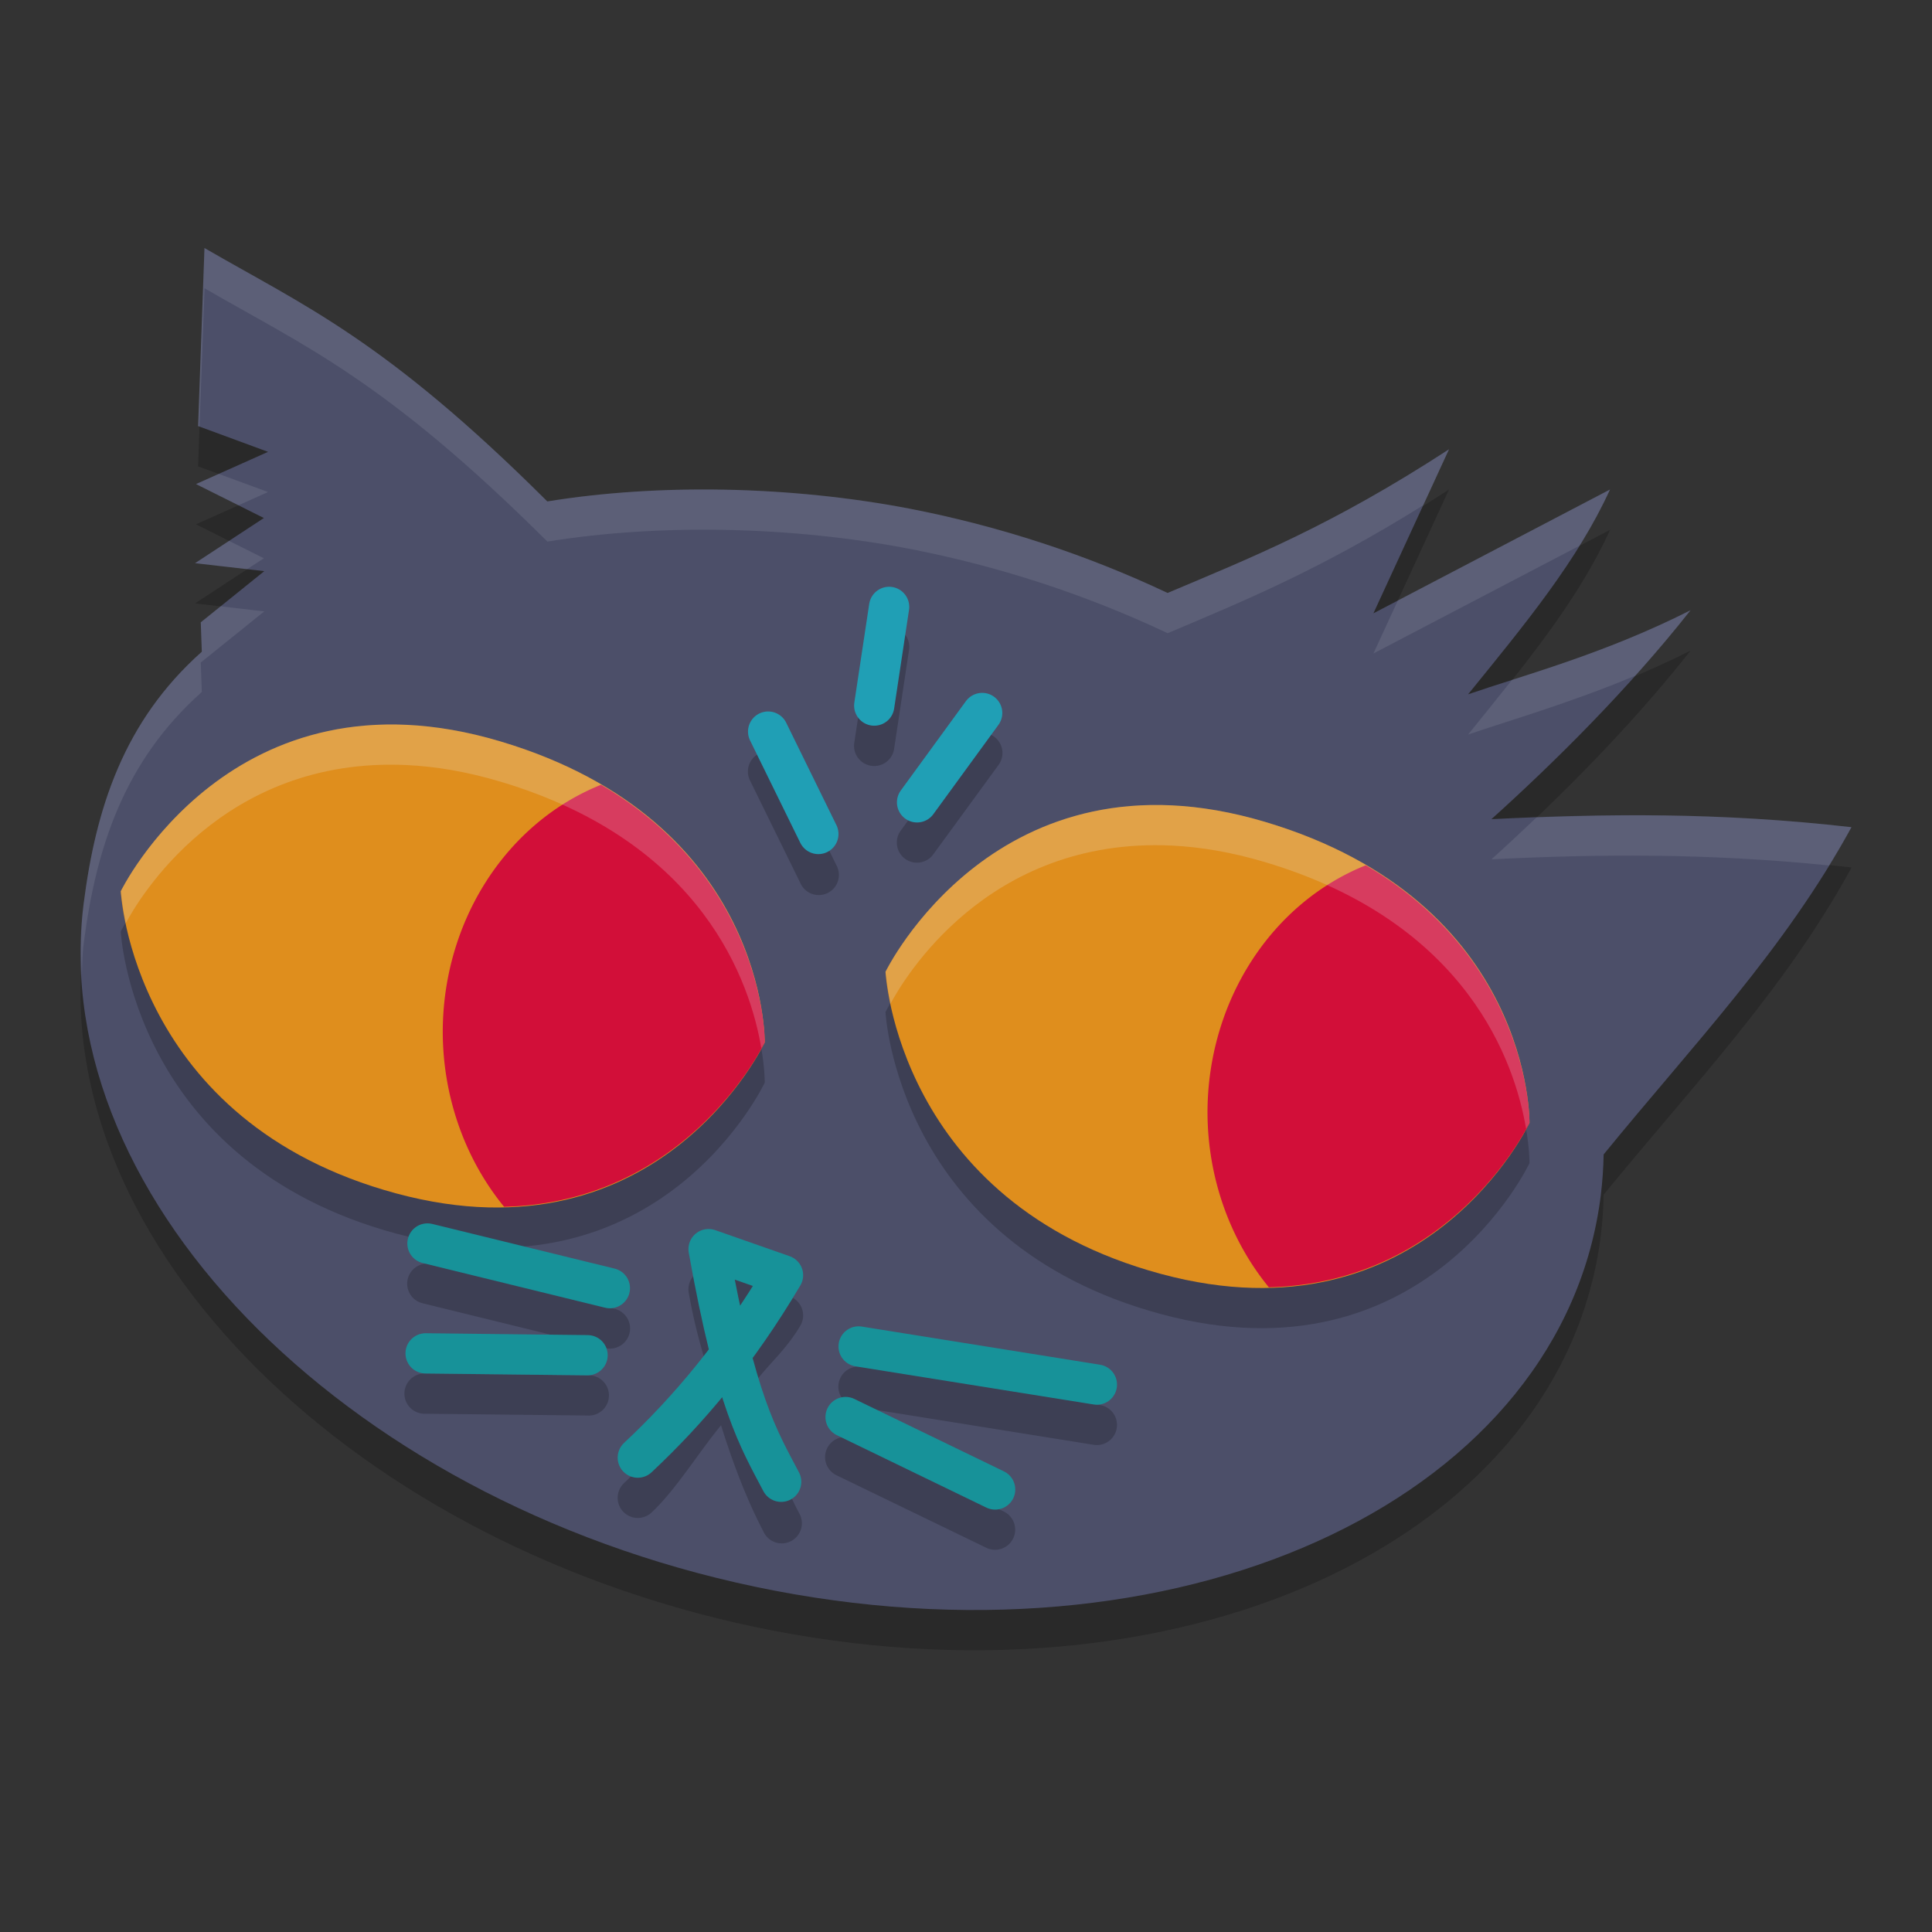 <svg xmlns="http://www.w3.org/2000/svg" width="24" height="24" version="1.1">
 <rect width="100%" height="100%" fill="#333333" stroke="none"/>
 <path style="opacity:0.2" d="M 2.54,3.581 2.461,5.793 3.33,6.113 2.435,6.513 3.278,6.935 2.423,7.496 3.283,7.595 2.494,8.231 2.507,8.596 c -0.972,0.865 -1.318,1.948 -1.469,3.137 -0.463,3.712 3.381,7.529 8.586,8.527 5.205,0.998 9.799,-1.203 10.262,-4.914 0.02,-0.167 0.032,-0.335 0.035,-0.505 1.107,-1.357 2.249,-2.542 3.08,-4.065 -1.645,-0.188 -3.084,-0.169 -4.473,-0.1 0.774,-0.698 1.699,-1.611 2.473,-2.594 -1.078,0.545 -2.113,0.82 -2.763,1.044 0.713,-0.878 1.362,-1.665 1.763,-2.544 L 17.061,8.119 18,6.081 C 16.536,7.035 15.538,7.429 14.504,7.866 13.496,7.389 12.412,7.035 11.3,6.819 9.819,6.535 8.179,6.504 6.799,6.729 4.78,4.716 3.775,4.298 2.54,3.581 Z"/>
 <path style="fill:#4c4f69" d="M 2.54,3.081 2.461,5.293 3.33,5.613 2.435,6.013 3.278,6.435 2.423,6.996 3.283,7.095 2.494,7.731 2.507,8.096 c -0.972,0.865 -1.318,1.948 -1.469,3.137 -0.463,3.712 3.381,7.529 8.586,8.527 5.205,0.998 9.799,-1.203 10.262,-4.914 0.02,-0.167 0.032,-0.335 0.035,-0.505 C 21.027,12.984 22.169,11.798 23,10.276 21.355,10.088 19.916,10.107 18.527,10.176 19.301,9.478 20.226,8.565 21,7.581 19.922,8.126 18.887,8.401 18.237,8.625 18.95,7.747 19.6,6.96 20,6.081 L 17.061,7.619 18,5.581 C 16.536,6.535 15.538,6.929 14.504,7.366 13.496,6.889 12.412,6.535 11.3,6.319 9.819,6.035 8.179,6.004 6.799,6.229 4.78,4.216 3.775,3.798 2.54,3.081 Z"/>
 <path style="opacity:0.2" d="M 5.055,9.504 C 2.56,9.386 1.5,11.572 1.5,11.572 c 0,0 0.141,2.866 3.422,3.752 3.281,0.886 4.578,-1.875 4.578,-1.875 0,0 0.04,-2.75 -3.287,-3.74 C 5.797,9.585 5.411,9.52 5.055,9.504 Z M 14.555,10.504 C 12.06,10.386 11,12.572 11,12.572 c 0,0 0.141,2.866 3.422,3.752 3.281,0.886 4.578,-1.875 4.578,-1.875 0,0 0.04,-2.75 -3.287,-3.74 -0.416,-0.124 -0.802,-0.188 -1.158,-0.205 z"/>
 <path style="opacity:0.2" d="m 11.029,7.786 a 0.25,0.25 0 0 0 -0.231,0.216 l -0.186,1.226 a 0.25,0.25 0 1 0 0.495,0.075 l 0.185,-1.226 A 0.25,0.25 0 0 0 11.029,7.786 Z m 1.178,1.318 a 0.25,0.25 0 0 0 -0.208,0.105 l -0.81,1.11 a 0.25,0.25 0 0 0 0.404,0.295 L 12.403,9.504 A 0.25,0.25 0 0 0 12.207,9.104 Z m -2.659,0.23 a 0.25,0.25 0 0 0 -0.025,0.001 0.25,0.25 0 0 0 -0.205,0.363 l 0.624,1.271 A 0.25,0.25 0 1 0 10.391,10.75 L 9.767,9.478 A 0.25,0.25 0 0 0 9.548,9.334 Z M 5.295,15.697 A 0.25,0.25 0 0 0 5.251,16.19 l 2.266,0.556 A 0.25,0.25 0 1 0 7.636,16.259 L 5.369,15.704 a 0.25,0.25 0 0 0 -0.074,-0.008 z m 3.491,0.07 a 0.25,0.25 0 0 0 -0.23,0.294 c 0.089,0.499 0.169,0.703 0.253,1.036 -0.349,0.459 -0.688,0.982 -1.057,1.327 a 0.25,0.25 0 1 0 0.342,0.365 c 0.301,-0.282 0.574,-0.732 0.863,-1.084 0.185,0.592 0.362,1.005 0.525,1.317 a 0.25,0.25 0 1 0 0.442,-0.231 c -0.194,-0.372 -0.38,-0.842 -0.579,-1.574 0.195,-0.269 0.41,-0.433 0.597,-0.749 A 0.25,0.25 0 0 0 9.81,16.105 L 8.885,15.781 a 0.25,0.25 0 0 0 -0.099,-0.014 z m 0.364,0.637 0.164,0.058 c -0.037,0.058 -0.078,0.088 -0.115,0.145 -0.017,-0.076 -0.032,-0.119 -0.049,-0.202 z m 1.506,0.572 a 0.25,0.25 0 0 0 -0.029,0.497 l 2.959,0.475 a 0.25,0.25 0 1 0 0.079,-0.494 L 10.706,16.98 a 0.25,0.25 0 0 0 -0.05,-0.004 z m -5.392,0.086 a 0.25,0.25 0 0 0 0.02,0.5 l 2.012,0.022 a 0.25,0.25 0 1 0 0.006,-0.499 l -2.012,-0.023 a 0.25,0.25 0 0 0 -0.025,0 z m 5.228,0.789 a 0.25,0.25 0 0 0 -0.097,0.477 l 1.857,0.899 a 0.25,0.25 0 1 0 0.218,-0.45 L 10.613,17.877 a 0.25,0.25 0 0 0 -0.121,-0.026 z"/>
 <path style="fill:#df8e1d" d="m 1.5,11.072 c 0,0 1.386,-2.854 4.713,-1.863 3.327,0.991 3.287,3.74 3.287,3.74 0,0 -1.296,2.762 -4.578,1.876 -3.281,-0.886 -3.422,-3.753 -3.422,-3.753 z"/>
 <path style="fill:#d20f39" d="m 7.466,9.749 a 3,3.273 0 0 0 -1.966,3.069 3,3.273 0 0 0 0.762,2.173 c 2.296,-0.055 3.238,-2.043 3.238,-2.043 0,0 0.022,-1.996 -2.034,-3.199 z"/>
 <path style="fill:#df8e1d" d="m 11,12.072 c 0,0 1.386,-2.854 4.713,-1.863 3.327,0.991 3.287,3.74 3.287,3.74 0,0 -1.296,2.762 -4.578,1.876 C 11.141,14.939 11,12.072 11,12.072 Z"/>
 <path style="fill:#d20f39" d="m 16.966,10.749 a 3,3.273 0 0 0 -1.966,3.069 3,3.273 0 0 0 0.762,2.173 c 2.296,-0.055 3.238,-2.043 3.238,-2.043 0,0 0.022,-1.996 -2.034,-3.199 z"/>
 <path style="fill:none;stroke:#179299;stroke-width:0.5;stroke-linecap:round" d="M 7.576,16.002 5.31,15.447"/>
 <path style="fill:none;stroke:#179299;stroke-width:0.5;stroke-linecap:round" d="M 7.299,16.835 5.287,16.812"/>
 <path style="fill:none;stroke:#179299;stroke-width:0.5;stroke-linecap:round" d="m 10.666,16.726 2.96,0.474"/>
 <path style="fill:none;stroke:#179299;stroke-width:0.5;stroke-linecap:round" d="m 10.504,17.603 1.858,0.9"/>
 <path style="fill:none;stroke:#179299;stroke-width:0.5;stroke-linecap:round;stroke-linejoin:round" d="M 9.704,18.407 C 9.421,17.867 9.144,17.431 8.802,15.517 l 0.925,0.324 c -0.567,0.958 -1.175,1.677 -1.804,2.266"/>
 <path style="fill:none;stroke:#209fb5;stroke-width:0.5;stroke-linecap:round" d="M 10.166,10.36 9.542,9.088"/>
 <path style="fill:none;stroke:#209fb5;stroke-width:0.5;stroke-linecap:round" d="M 10.86,8.765 11.045,7.539"/>
 <path style="fill:none;stroke:#209fb5;stroke-width:0.5;stroke-linecap:round" d="m 11.392,9.967 0.809,-1.11"/>
 <path style="opacity:0.1;fill:#eff1f5" d="m 2.54,3.081 -0.079,2.212 0.018,0.007 0.062,-1.719 c 1.235,0.716 2.239,1.135 4.259,3.147 1.38,-0.224 3.021,-0.194 4.501,0.09 1.112,0.216 2.196,0.571 3.204,1.048 0.953,-0.403 1.892,-0.789 3.176,-1.59 l 0.32,-0.695 C 16.536,6.534 15.538,6.929 14.504,7.366 13.496,6.889 12.412,6.534 11.3,6.318 9.82,6.035 8.179,6.004 6.799,6.229 4.779,4.216 3.775,3.797 2.54,3.081 Z M 2.717,5.887 2.435,6.014 2.963,6.277 3.33,6.112 Z m 17.283,0.194 -2.635,1.378 -0.304,0.659 2.559,-1.338 c 0.142,-0.229 0.271,-0.461 0.38,-0.699 z M 2.846,6.719 2.423,6.996 3.071,7.07 3.278,6.935 Z M 2.74,7.532 2.494,7.73 2.507,8.096 c -0.972,0.865 -1.317,1.948 -1.469,3.138 -0.037,0.296 -0.037,0.592 -0.021,0.888 0.006,-0.129 0.004,-0.259 0.021,-0.388 C 1.19,10.544 1.535,9.461 2.507,8.596 L 2.494,8.23 3.283,7.595 Z m 18.26,0.049 c -0.837,0.423 -1.592,0.664 -2.217,0.864 -0.176,0.222 -0.358,0.448 -0.546,0.68 0.51,-0.175 1.258,-0.388 2.076,-0.731 0.236,-0.264 0.468,-0.534 0.687,-0.812 z m -0.333,2.549 c -0.542,-0.007 -1.064,0.005 -1.579,0.024 -0.192,0.183 -0.381,0.359 -0.561,0.521 1.308,-0.065 2.667,-0.079 4.194,0.076 0.096,-0.156 0.189,-0.313 0.278,-0.476 -0.823,-0.094 -1.594,-0.136 -2.333,-0.146 z"/>
 <path style="opacity:0.2;fill:#eff1f5" d="M 5.055 9.004 C 2.56 8.886 1.5 11.072 1.5 11.072 C 1.5 11.072 1.52 11.252 1.562 11.469 C 1.714 11.185 2.75 9.395 5.055 9.504 C 5.411 9.521 5.797 9.585 6.213 9.709 C 8.738 10.461 9.321 12.212 9.457 13.02 C 9.462 13.01 9.5 12.949 9.5 12.949 C 9.5 12.949 9.54 10.2 6.213 9.209 C 5.797 9.085 5.411 9.021 5.055 9.004 z M 14.555 10.004 C 12.06 9.886 11 12.072 11 12.072 C 11 12.072 11.02 12.252 11.062 12.469 C 11.214 12.185 12.25 10.395 14.555 10.504 C 14.911 10.521 15.297 10.585 15.713 10.709 C 18.238 11.461 18.821 13.212 18.957 14.02 C 18.962 14.01 19 13.949 19 13.949 C 19 13.949 19.04 11.2 15.713 10.209 C 15.297 10.085 14.911 10.021 14.555 10.004 z"/>
</svg>

